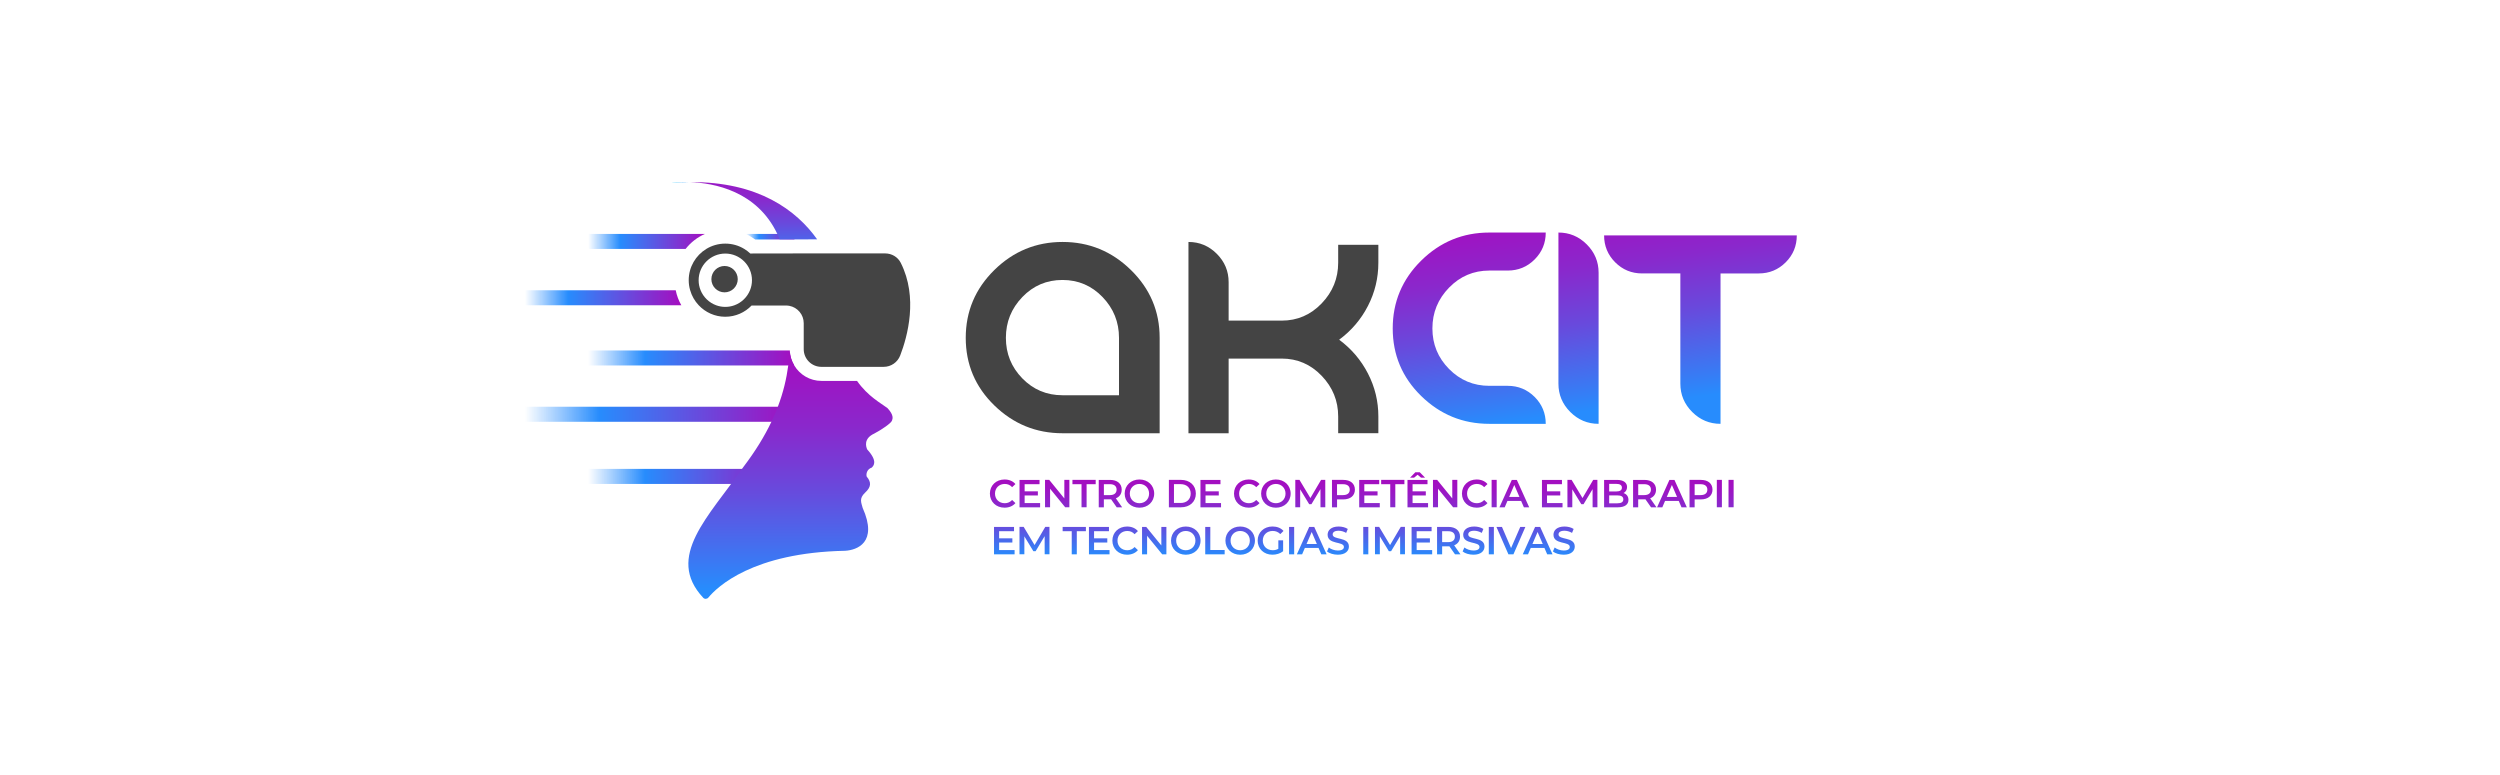 <?xml version="1.0" encoding="utf-8"?>
<!-- Generator: Adobe Illustrator 27.2.0, SVG Export Plug-In . SVG Version: 6.00 Build 0)  -->
<svg version="1.1" id="Camada_1" xmlns="http://www.w3.org/2000/svg" xmlns:xlink="http://www.w3.org/1999/xlink" x="0px" y="0px"
	 viewBox="0 0 841.89 261.06" style="enable-background:new 0 0 841.89 261.06;" xml:space="preserve">
<style type="text/css">
	.st0{fill:#FFFFFF;}
	.st1{fill:url(#SVGID_1_);}
	.st2{fill:url(#SVGID_00000165956965599071118720000012979314810207815608_);}
	.st3{fill:url(#SVGID_00000015331010818137341080000011474112596464050343_);}
	.st4{fill:url(#SVGID_00000085934601871142642590000005189034885354768283_);}
	.st5{fill:url(#SVGID_00000176023089267316170280000005935629104263243190_);}
	.st6{fill:url(#SVGID_00000132810984638331646710000000562943324277447048_);}
	.st7{fill:url(#SVGID_00000101799131739326604830000015254643468929628048_);}
	.st8{fill:url(#SVGID_00000170239043616089727650000009972015199870086804_);}
	.st9{fill:url(#SVGID_00000048497652549317386150000007210697322996578473_);}
	.st10{fill:url(#SVGID_00000121269057239836712940000005526937031215750056_);}
	.st11{fill:#1FB2FB;}
	.st12{fill:#444444;}
	.st13{fill:url(#SVGID_00000034788965530875926670000000732306406153942202_);}
	.st14{fill:url(#SVGID_00000074426000160684590020000001392807606624976802_);}
	.st15{fill:url(#SVGID_00000114045932727988451510000018126727627061469097_);}
	.st16{fill:url(#SVGID_00000095328162494262031330000003682189917751410111_);}
	.st17{fill:url(#SVGID_00000154399074130030302460000001024160089939022495_);}
	.st18{fill:url(#SVGID_00000031179009347560748030000001153990414912920484_);}
	.st19{fill:url(#SVGID_00000016058947967806255460000005603722893147751843_);}
	.st20{fill:url(#SVGID_00000091725540722035421130000005021061746436171451_);}
	.st21{fill:url(#SVGID_00000180330848097734941140000003530703595355281568_);}
	.st22{fill:url(#SVGID_00000127745392028685670810000017103047630311720341_);}
	.st23{fill:url(#SVGID_00000147927965112524651690000008574773040708245683_);}
	.st24{fill:url(#SVGID_00000101811932700471173840000000534416189840236427_);}
	.st25{fill:url(#SVGID_00000176724367947346617650000013368386876723252650_);}
	.st26{fill:url(#SVGID_00000103243958621843249460000011168302216047514289_);}
	.st27{fill:url(#SVGID_00000041254939088705020780000017026314826729047446_);}
	.st28{fill:url(#SVGID_00000040547473063261463260000015858380076018954147_);}
	.st29{fill:url(#SVGID_00000014617396200047235760000002669655720471489978_);}
	.st30{fill:url(#SVGID_00000135662767526910034130000003472282517998805155_);}
	.st31{fill:url(#SVGID_00000039839118408064865470000006891687720717108912_);}
	.st32{fill:url(#SVGID_00000007386383988792797460000003300951899099566492_);}
	.st33{fill:url(#SVGID_00000169545721526082494960000007693688955121946793_);}
	.st34{fill:url(#SVGID_00000152960675807913873090000011381733794180881594_);}
	.st35{fill:url(#SVGID_00000006688666391475820700000007159795430259484084_);}
	.st36{fill:url(#SVGID_00000085948198825947579180000003013882373171247747_);}
	.st37{fill:url(#SVGID_00000018204550556689016930000010899408027264359836_);}
	.st38{fill:url(#SVGID_00000121974745974964874940000005486441123660441744_);}
	.st39{fill:url(#SVGID_00000085964739863938731540000012973571713835087539_);}
	.st40{fill:url(#SVGID_00000054256864633320945210000003038860453246036415_);}
	.st41{fill:url(#SVGID_00000076569033909933294670000002070653660291550628_);}
	.st42{fill:url(#SVGID_00000057109066059185468460000000105430319760574398_);}
	.st43{fill:url(#SVGID_00000104664514597556359690000008578632255421641644_);}
	.st44{fill:#5C056B;}
	.st45{fill:#BF1EE0;}
	.st46{fill:#1ACDFA;}
	.st47{fill:#278CFD;}
	.st48{fill:#A50DBF;}
	.st49{fill:url(#SVGID_00000136412775524638316180000014057276291512057760_);}
	.st50{fill:url(#SVGID_00000150066913294652982920000004735199936558504095_);}
	.st51{fill:url(#SVGID_00000168097960214492119200000017748752688633157558_);}
	.st52{fill:url(#SVGID_00000131341118237690042760000005654419672610371477_);}
	.st53{fill:url(#SVGID_00000165916125878632364480000010110954690190484918_);}
	.st54{fill:url(#SVGID_00000092443879715281051330000012933290749698133141_);}
	.st55{fill:url(#SVGID_00000151523646213275639530000011906526733956947348_);}
	.st56{fill:url(#SVGID_00000081626053770819903730000013087984159865788050_);}
	.st57{fill:url(#SVGID_00000083047943329046746340000013295901628245733263_);}
	.st58{fill:url(#SVGID_00000108273138580750942500000004301410858510336186_);}
	.st59{fill:url(#SVGID_00000137095571472941686430000013301099957529542847_);}
	.st60{fill:url(#SVGID_00000152258487122686354700000006773492935929150872_);}
	.st61{fill:url(#SVGID_00000044166510066056202760000001033056151198703791_);}
	.st62{fill:url(#SVGID_00000028297066076868659150000009514952118336734608_);}
	.st63{fill:url(#SVGID_00000035516596173626413510000009281302139770681478_);}
	.st64{fill:url(#SVGID_00000018957468381835060380000003897496624949240209_);}
	.st65{fill:url(#SVGID_00000047028036316979850270000001696332601704847499_);}
	.st66{fill:url(#SVGID_00000103944447044931828490000014657044269014553490_);}
	.st67{fill:url(#SVGID_00000165914976925003472890000017732162997629635247_);}
	.st68{fill:url(#SVGID_00000067920691451515123500000000739411246910713277_);}
	.st69{fill:url(#SVGID_00000062876210094830205100000003139151545272589730_);}
	.st70{fill:url(#SVGID_00000018239472740698001300000002261385244037736078_);}
	.st71{fill:url(#SVGID_00000003794380271297789270000007318205374709638785_);}
	.st72{fill:url(#SVGID_00000158735166659428853020000004200577135407730328_);}
	.st73{fill:url(#SVGID_00000072262309630058321300000010272095538348530359_);}
	.st74{fill:url(#SVGID_00000139272412910108256860000003585995328186132922_);}
	.st75{fill:url(#SVGID_00000049194256044156624690000006043968612239821223_);}
	.st76{fill:url(#SVGID_00000019680404083968812170000000091008304174775457_);}
	.st77{fill:url(#SVGID_00000173861740529444567340000001073273077299400625_);}
	.st78{fill:url(#SVGID_00000080189632559887048380000017243625198601421991_);}
	.st79{fill:url(#SVGID_00000117677149917208065600000000719717000145471621_);}
	.st80{fill:url(#SVGID_00000094602130819637014120000008487067430124008376_);}
</style>
<g>
	<linearGradient id="SVGID_1_" gradientUnits="userSpaceOnUse" x1="198.037" y1="81.308" x2="237.383" y2="81.308">
		<stop  offset="0" style="stop-color:#278CFD;stop-opacity:0"/>
		<stop  offset="0.276" style="stop-color:#278CFD"/>
		<stop  offset="1" style="stop-color:#A50DBF"/>
	</linearGradient>
	<path class="st1" d="M198.04,78.77h39.35c-2.57,1.13-4.81,2.89-6.52,5.07h-32.82V78.77z"/>
	
		<linearGradient id="SVGID_00000138550031503059234800000000481289136976355221_" gradientUnits="userSpaceOnUse" x1="251.098" y1="79.707" x2="267.529" y2="79.707">
		<stop  offset="0" style="stop-color:#278CFD;stop-opacity:0"/>
		<stop  offset="0.276" style="stop-color:#278CFD"/>
		<stop  offset="1" style="stop-color:#A50DBF"/>
	</linearGradient>
	<path style="fill:url(#SVGID_00000138550031503059234800000000481289136976355221_);" d="M267.53,78.77v1.85
		c-1.71,0-3.38,0-4.96,0.01c-3.13,0.01-5.97,0.01-8.25,0.02c-1-0.73-2.07-1.36-3.22-1.87H267.53z"/>
</g>
<linearGradient id="SVGID_00000026853630301475572300000003068811799573708175_" gradientUnits="userSpaceOnUse" x1="176.796" y1="100.268" x2="229.458" y2="100.268">
	<stop  offset="0" style="stop-color:#278CFD;stop-opacity:0"/>
	<stop  offset="0.276" style="stop-color:#278CFD"/>
	<stop  offset="1" style="stop-color:#A50DBF"/>
</linearGradient>
<path style="fill:url(#SVGID_00000026853630301475572300000003068811799573708175_);" d="M227.55,97.74c0.36,1.81,1,3.51,1.9,5.07
	H176.8v-5.07H227.55z"/>
<linearGradient id="SVGID_00000044883846616867675470000008845855058844950952_" gradientUnits="userSpaceOnUse" x1="198.037" y1="120.542" x2="267.466" y2="120.542">
	<stop  offset="0" style="stop-color:#278CFD;stop-opacity:0"/>
	<stop  offset="0.276" style="stop-color:#278CFD"/>
	<stop  offset="1" style="stop-color:#A50DBF"/>
</linearGradient>
<path style="fill:url(#SVGID_00000044883846616867675470000008845855058844950952_);" d="M267.47,123.08h-69.43v-5.07h67.91
	C266.02,119.85,266.57,121.58,267.47,123.08z"/>
<linearGradient id="SVGID_00000098906588437213813580000016873924368977380515_" gradientUnits="userSpaceOnUse" x1="198.037" y1="160.429" x2="267.527" y2="160.429">
	<stop  offset="0" style="stop-color:#278CFD;stop-opacity:0"/>
	<stop  offset="0.276" style="stop-color:#278CFD"/>
	<stop  offset="1" style="stop-color:#A50DBF"/>
</linearGradient>
<rect x="198.04" y="157.9" style="fill:url(#SVGID_00000098906588437213813580000016873924368977380515_);" width="69.49" height="5.07"/>
<linearGradient id="SVGID_00000012445115354548768720000009840206234615842689_" gradientUnits="userSpaceOnUse" x1="176.798" y1="139.505" x2="267.527" y2="139.505">
	<stop  offset="0" style="stop-color:#278CFD;stop-opacity:0"/>
	<stop  offset="0.276" style="stop-color:#278CFD"/>
	<stop  offset="1" style="stop-color:#A50DBF"/>
</linearGradient>
<rect x="176.8" y="136.97" style="fill:url(#SVGID_00000012445115354548768720000009840206234615842689_);" width="90.73" height="5.07"/>
<linearGradient id="SVGID_00000050627927755153016280000014633494624876572320_" gradientUnits="userSpaceOnUse" x1="226.169" y1="61.456" x2="232.278" y2="61.456">
	<stop  offset="0" style="stop-color:#1ACDFA"/>
	<stop  offset="1" style="stop-color:#2884FD"/>
</linearGradient>
<path style="fill:url(#SVGID_00000050627927755153016280000014633494624876572320_);" d="M232.28,61.33c-1.96,0.02-4,0.11-6.11,0.28
	C226.21,61.57,228.64,61.21,232.28,61.33z"/>
<linearGradient id="SVGID_00000159440280737256260930000015250373495451612827_" gradientUnits="userSpaceOnUse" x1="253.738" y1="54.837" x2="253.738" y2="88.693">
	<stop  offset="0" style="stop-color:#A50DBF"/>
	<stop  offset="0.141" style="stop-color:#9E14C3"/>
	<stop  offset="0.349" style="stop-color:#8A28CC"/>
	<stop  offset="0.6" style="stop-color:#6949DC"/>
	<stop  offset="0.881" style="stop-color:#3C77F3"/>
	<stop  offset="1" style="stop-color:#278CFD"/>
</linearGradient>
<path style="fill:url(#SVGID_00000159440280737256260930000015250373495451612827_);" d="M232.29,61.33
	c23.05-0.22,35.93,9.49,42.89,19.27c-2.58,0.01-5.17,0.01-7.65,0.02c-1.71,0-3.38,0-4.96,0.01c-0.25-0.64-0.53-1.26-0.81-1.86
	C254.91,64.36,240.53,61.62,232.29,61.33z"/>
<linearGradient id="SVGID_00000005258062129680572220000003294447964462344856_" gradientUnits="userSpaceOnUse" x1="266.202" y1="97.629" x2="266.202" y2="198.357">
	<stop  offset="0.167" style="stop-color:#A50DBF"/>
	<stop  offset="0.284" style="stop-color:#9E14C3"/>
	<stop  offset="0.458" style="stop-color:#8A28CC"/>
	<stop  offset="0.666" style="stop-color:#6949DC"/>
	<stop  offset="0.901" style="stop-color:#3C77F3"/>
	<stop  offset="1" style="stop-color:#278CFD"/>
</linearGradient>
<path style="fill:url(#SVGID_00000005258062129680572220000003294447964462344856_);" d="M300.37,141.65
	c-0.25,0.85-3.5,3.07-5.95,4.35c-3.74,1.72-2.76,4.48-2.39,5.34c3.62,3.98,2.21,5.46,1.53,6.13c-1.53,0.49-1.96,2.02-1.71,3
	c1.66,1.96,1.53,3.55-0.55,5.46c-2.09,1.96-1.23,3.37-0.8,5.09c5.26,11.76-1.97,14.22-5.89,14.46
	c-31.17,0.62-43.1,12.18-46.06,15.75c-0.44,0.53-1.26,0.58-1.73,0.08c-12.91-13.8,1.87-27.3,13.54-44.08
	c4.09-5.38,7.15-10.43,9.42-15.2c0.83-1.72,1.55-3.41,2.17-5.07c1.84-4.85,2.91-9.44,3.5-13.89c0.22-1.71,0.38-3.4,0.49-5.07
	c0-0.09,0.01-0.17,0.02-0.25c-0.01,0.08,0,0.17,0,0.25c0.07,1.85,0.61,3.58,1.51,5.07c1.86,3.11,5.27,5.2,9.16,5.2h11.98
	c3.69,5.25,8.09,7.52,10.23,9.14C301.1,139.81,300.61,141.04,300.37,141.65z"/>
<path class="st12" d="M303.33,88.5c-0.99-1.96-3.03-3.15-5.22-3.16c-4.24-0.02-11.92-0.02-19.98-0.01c-4.75,0-9.64,0.01-14.03,0.02
	c-4.58,0.01-8.62,0.02-11.44,0.02c-0.61-0.58-1.29-1.09-2.02-1.54c-1.86-1.14-4.05-1.79-6.39-1.79c-2.34,0-4.53,0.65-6.4,1.79
	c-3.54,2.17-5.92,6.07-5.92,10.52c0,1.17,0.16,2.3,0.48,3.37c0.54,1.92,1.55,3.66,2.88,5.07c2.25,2.39,5.42,3.88,8.95,3.88
	c3.47,0,6.62-1.45,8.86-3.78h11.6c0.38,0,0.75,0.03,1.11,0.1c2.76,0.52,4.85,2.94,4.85,5.85v8.75c0,3.29,2.67,5.95,5.96,5.95h20.96
	c2.48,0,4.68-1.52,5.57-3.83C305.6,113.35,309.23,100.16,303.33,88.5z M252.57,97.74c-0.95,2.35-2.87,4.2-5.26,5.07
	c-0.96,0.35-1.98,0.54-3.06,0.54c-1.08,0-2.1-0.19-3.06-0.54c-2.39-0.87-4.31-2.72-5.26-5.07c-0.43-1.04-0.66-2.18-0.66-3.37
	c0-4.95,4.02-8.98,8.98-8.98c4.95,0,8.98,4.02,8.98,8.98C253.23,95.55,253,96.69,252.57,97.74z M248.44,94.01
	c0,2.45-1.99,4.44-4.44,4.44s-4.44-1.99-4.44-4.44s1.99-4.44,4.44-4.44S248.44,91.56,248.44,94.01z"/>
<path class="st12" d="M390.52,113.77v32.13h-32.69c-8.91,0-16.57-3.13-22.99-9.38c-6.42-6.25-9.62-13.84-9.62-22.75
	c0-8.91,3.21-16.52,9.62-22.83c6.41-6.31,14.08-9.46,22.99-9.46c8.91,0,16.59,3.15,23.03,9.46
	C387.3,97.25,390.52,104.86,390.52,113.77z M376.83,133.1v-19.33c0-5.31-1.84-9.89-5.53-13.73c-3.69-3.84-8.19-5.76-13.51-5.76
	c-5.33,0-9.83,1.92-13.52,5.76c-3.69,3.84-5.53,8.41-5.53,13.73c0,5.31,1.84,9.86,5.53,13.65c3.69,3.78,8.19,5.68,13.52,5.68H376.83
	z"/>
<path class="st12" d="M413.75,145.9h-13.53V81.48c3.7,0,6.88,1.33,9.54,3.99c2.66,2.66,3.99,5.84,3.99,9.54v12.96h17.88
	c5.26,0,9.74-1.93,13.45-5.8c3.7-3.86,5.56-8.43,5.56-13.69v-6.04h13.53v6.04c0,5.15-1.17,10-3.5,14.53
	c-2.33,4.54-5.57,8.33-9.7,11.39c4.13,3.06,7.37,6.86,9.7,11.39c2.34,4.54,3.5,9.35,3.5,14.45v5.64h-13.53v-5.64
	c0-5.26-1.85-9.82-5.56-13.69c-3.7-3.86-8.19-5.8-13.45-5.8h-17.88V145.9z"/>
<linearGradient id="SVGID_00000050653412519060559430000005660223774866587273_" gradientUnits="userSpaceOnUse" x1="532.757" y1="63.932" x2="542.563" y2="137.48">
	<stop  offset="0" style="stop-color:#A50DBF"/>
	<stop  offset="0.14" style="stop-color:#9E14C3"/>
	<stop  offset="0.348" style="stop-color:#8A28CC"/>
	<stop  offset="0.598" style="stop-color:#6949DC"/>
	<stop  offset="0.878" style="stop-color:#3C77F2"/>
	<stop  offset="0.943" style="stop-color:#3182F8"/>
	<stop  offset="1" style="stop-color:#278CFD"/>
</linearGradient>
<path style="fill:url(#SVGID_00000050653412519060559430000005660223774866587273_);" d="M487.97,96.87
	c-3.73,3.84-5.6,8.41-5.6,13.73c0,5.31,1.86,9.86,5.6,13.65c3.73,3.78,8.25,5.68,13.57,5.68h6.2c3.54,0,6.56,1.25,9.06,3.74
	c2.5,2.5,3.74,5.52,3.74,9.06h-19c-8.91,0-16.56-3.13-22.95-9.38c-6.39-6.25-9.58-13.84-9.58-22.75c0-8.91,3.19-16.52,9.58-22.83
	c6.39-6.31,14.04-9.46,22.95-9.46h19c0,3.54-1.25,6.56-3.74,9.06c-2.5,2.5-5.52,3.74-9.06,3.74h-6.2
	C496.22,91.12,491.7,93.04,487.97,96.87z M524.81,78.31v50.89c0,3.7,1.33,6.88,3.99,9.54c2.66,2.66,5.84,3.99,9.54,3.99V91.84
	c0-3.7-1.33-6.88-3.99-9.54C531.69,79.64,528.51,78.31,524.81,78.31z M540.19,79.28c0,3.54,1.25,6.56,3.74,9.06
	c2.5,2.5,5.52,3.74,9.06,3.74h12.88v37.12c0,3.7,1.33,6.88,3.99,9.54c2.66,2.66,5.84,3.99,9.54,3.99V92.08h12.88
	c3.54,0,6.56-1.25,9.06-3.74c2.5-2.5,3.74-5.52,3.74-9.06H540.19z"/>
<linearGradient id="SVGID_00000130609338082912156050000013921979195256525459_" gradientUnits="userSpaceOnUse" x1="458.577" y1="161.214" x2="458.577" y2="187.209">
	<stop  offset="0" style="stop-color:#A50DBF"/>
	<stop  offset="0.14" style="stop-color:#9E14C3"/>
	<stop  offset="0.348" style="stop-color:#8A28CC"/>
	<stop  offset="0.598" style="stop-color:#6949DC"/>
	<stop  offset="0.878" style="stop-color:#3C77F2"/>
	<stop  offset="0.943" style="stop-color:#3182F8"/>
	<stop  offset="1" style="stop-color:#278CFD"/>
</linearGradient>
<path style="fill:url(#SVGID_00000130609338082912156050000013921979195256525459_);" d="M333.35,166.22c0-2.76,2.11-4.75,4.95-4.75
	c1.5,0,2.8,0.54,3.65,1.54l-1.11,1.04c-0.67-0.73-1.5-1.08-2.47-1.08c-1.91,0-3.3,1.35-3.3,3.25c0,1.9,1.38,3.24,3.3,3.24
	c0.96,0,1.79-0.36,2.47-1.09l1.11,1.05c-0.86,1-2.15,1.54-3.67,1.54C335.46,170.97,333.35,168.98,333.35,166.22z M350.26,169.4v1.44
	h-6.93v-9.23h6.74v1.44h-5.02v2.4h4.46v1.41h-4.46v2.55H350.26z M360.12,161.6v9.23h-1.41l-5.09-6.25v6.25h-1.7v-9.23h1.41
	l5.09,6.25v-6.25H360.12z M364.21,163.05h-3.06v-1.45h7.83v1.45h-3.06v7.78h-1.71V163.05z M376.06,170.84l-1.89-2.7
	c-0.12,0.01-0.24,0.01-0.36,0.01h-2.08v2.69h-1.72v-9.23h3.8c2.43,0,3.93,1.24,3.93,3.28c0,1.4-0.71,2.43-1.97,2.92l2.12,3.03
	H376.06z M373.74,163.05h-2v3.68h2c1.5,0,2.28-0.69,2.28-1.85S375.24,163.05,373.74,163.05z M378.74,166.22
	c0-2.73,2.11-4.75,4.97-4.75c2.86,0,4.97,2,4.97,4.75c0,2.74-2.11,4.75-4.97,4.75C380.85,170.97,378.74,168.95,378.74,166.22z
	 M386.96,166.22c0-1.89-1.39-3.25-3.25-3.25c-1.86,0-3.24,1.36-3.24,3.25c0,1.89,1.38,3.24,3.24,3.24
	C385.57,169.46,386.96,168.11,386.96,166.22z M393.63,161.6h4.04c2.99,0,5.04,1.85,5.04,4.62c0,2.77-2.04,4.62-5.04,4.62h-4.04
	V161.6z M397.58,169.38c2.06,0,3.39-1.25,3.39-3.17c0-1.91-1.33-3.17-3.39-3.17h-2.24v6.33H397.58z M411.19,169.4v1.44h-6.93v-9.23
	H411v1.44h-5.03v2.4h4.46v1.41h-4.46v2.55H411.19z M415.56,166.22c0-2.76,2.11-4.75,4.95-4.75c1.5,0,2.8,0.54,3.65,1.54l-1.11,1.04
	c-0.67-0.73-1.5-1.08-2.47-1.08c-1.91,0-3.3,1.35-3.3,3.25c0,1.9,1.38,3.24,3.3,3.24c0.96,0,1.79-0.36,2.47-1.09l1.11,1.05
	c-0.86,1-2.15,1.54-3.67,1.54C417.67,170.97,415.56,168.98,415.56,166.22z M424.69,166.22c0-2.73,2.11-4.75,4.97-4.75
	c2.86,0,4.97,2,4.97,4.75c0,2.74-2.11,4.75-4.97,4.75C426.8,170.97,424.69,168.95,424.69,166.22z M432.91,166.22
	c0-1.89-1.39-3.25-3.25-3.25s-3.24,1.36-3.24,3.25c0,1.89,1.38,3.24,3.24,3.24S432.91,168.11,432.91,166.22z M444.68,170.84
	l-0.01-6.12l-3.03,5.06h-0.77l-3.03-4.99v6.04h-1.64v-9.23h1.41l3.67,6.12l3.6-6.12h1.41l0.01,9.23H444.68z M456.27,164.89
	c0,2.03-1.5,3.29-3.93,3.29h-2.08v2.66h-1.71v-9.23h3.8C454.76,161.6,456.27,162.84,456.27,164.89z M454.54,164.89
	c0-1.16-0.78-1.83-2.28-1.83h-2.01v3.67h2.01C453.76,166.72,454.54,166.05,454.54,164.89z M464.65,169.4v1.44h-6.93v-9.23h6.74v1.44
	h-5.02v2.4h4.46v1.41h-4.46v2.55H464.65z M468.17,163.05h-3.06v-1.45h7.83v1.45h-3.06v7.78h-1.71V163.05z M480.91,169.4v1.44h-6.93
	v-9.23h6.74v1.44h-5.03v2.4h4.46v1.41h-4.46v2.55H480.91z M476.21,160.85h-1.36l1.77-1.81h1.5l1.77,1.81h-1.36l-1.16-0.98
	L476.21,160.85z M490.76,161.6v9.23h-1.41l-5.09-6.25v6.25h-1.7v-9.23h1.41l5.09,6.25v-6.25H490.76z M492.32,166.22
	c0-2.76,2.11-4.75,4.95-4.75c1.5,0,2.8,0.54,3.65,1.54l-1.11,1.04c-0.67-0.73-1.5-1.08-2.47-1.08c-1.91,0-3.3,1.35-3.3,3.25
	c0,1.9,1.38,3.24,3.3,3.24c0.96,0,1.79-0.36,2.47-1.09l1.11,1.05c-0.86,1-2.15,1.54-3.67,1.54
	C494.43,170.97,492.32,168.98,492.32,166.22z M502.31,161.6h1.71v9.23h-1.71V161.6z M512.25,168.7h-4.62l-0.91,2.14h-1.77l4.16-9.23
	h1.69l4.17,9.23h-1.79L512.25,168.7z M511.68,167.35l-1.74-4.04l-1.73,4.04H511.68z M526.19,169.4v1.44h-6.93v-9.23H526v1.44h-5.03
	v2.4h4.46v1.41h-4.46v2.55H526.19z M536.32,170.84l-0.01-6.12l-3.03,5.06h-0.77l-3.03-4.99v6.04h-1.64v-9.23h1.41l3.67,6.12
	l3.6-6.12h1.41l0.01,9.23H536.32z M548.39,168.33c0,1.58-1.24,2.51-3.61,2.51h-4.59v-9.23h4.33c2.22,0,3.4,0.94,3.4,2.4
	c0,0.95-0.48,1.65-1.19,2.03C547.71,166.35,548.39,167.13,548.39,168.33z M541.9,162.95v2.55h2.43c1.19,0,1.86-0.42,1.86-1.27
	c0-0.86-0.67-1.28-1.86-1.28H541.9z M546.66,168.16c0-0.92-0.7-1.33-1.99-1.33h-2.77v2.66h2.77
	C545.96,169.49,546.66,169.08,546.66,168.16z M556,170.84l-1.89-2.7c-0.12,0.01-0.24,0.01-0.36,0.01h-2.08v2.69h-1.72v-9.23h3.8
	c2.43,0,3.93,1.24,3.93,3.28c0,1.4-0.71,2.43-1.97,2.92l2.12,3.03H556z M553.68,163.05h-2v3.68h2c1.5,0,2.28-0.69,2.28-1.85
	S555.18,163.05,553.68,163.05z M565.33,168.7h-4.62l-0.91,2.14h-1.77l4.16-9.23h1.69l4.17,9.23h-1.79L565.33,168.7z M564.76,167.35
	l-1.74-4.04l-1.73,4.04H564.76z M576.69,164.89c0,2.03-1.5,3.29-3.93,3.29h-2.08v2.66h-1.72v-9.23h3.8
	C575.19,161.6,576.69,162.84,576.69,164.89z M574.96,164.89c0-1.16-0.78-1.83-2.28-1.83h-2v3.67h2
	C574.19,166.72,574.96,166.05,574.96,164.89z M578.15,161.6h1.71v9.23h-1.71V161.6z M582.09,161.6h1.72v9.23h-1.72V161.6z
	 M341.67,185.23v1.44h-6.93v-9.23h6.74v1.44h-5.02v2.4h4.46v1.41h-4.46v2.55H341.67z M351.8,186.67l-0.01-6.12l-3.03,5.06h-0.77
	l-3.03-4.99v6.04h-1.64v-9.23h1.41l3.67,6.12l3.6-6.12h1.41l0.01,9.23H351.8z M360.91,178.89h-3.06v-1.45h7.83v1.45h-3.06v7.78
	h-1.71V178.89z M373.64,185.23v1.44h-6.93v-9.23h6.74v1.44h-5.02v2.4h4.46v1.41h-4.46v2.55H373.64z M374.6,182.06
	c0-2.76,2.11-4.75,4.95-4.75c1.5,0,2.8,0.54,3.65,1.54l-1.11,1.04c-0.67-0.73-1.5-1.08-2.47-1.08c-1.91,0-3.3,1.35-3.3,3.25
	c0,1.9,1.38,3.24,3.3,3.24c0.96,0,1.79-0.36,2.47-1.09l1.11,1.05c-0.86,1-2.15,1.54-3.67,1.54
	C376.71,186.8,374.6,184.81,374.6,182.06z M392.79,177.44v9.23h-1.41l-5.09-6.25v6.25h-1.7v-9.23H386l5.09,6.25v-6.25H392.79z
	 M394.35,182.06c0-2.73,2.11-4.75,4.97-4.75c2.86,0,4.97,2,4.97,4.75c0,2.74-2.11,4.75-4.97,4.75
	C396.46,186.8,394.35,184.79,394.35,182.06z M402.57,182.06c0-1.89-1.39-3.25-3.25-3.25c-1.86,0-3.24,1.36-3.24,3.25
	c0,1.89,1.38,3.24,3.24,3.24C401.18,185.3,402.57,183.94,402.57,182.06z M405.86,177.44h1.72v7.78h4.83v1.45h-6.54V177.44z
	 M412.67,182.06c0-2.73,2.11-4.75,4.97-4.75c2.86,0,4.97,2,4.97,4.75c0,2.74-2.11,4.75-4.97,4.75
	C414.78,186.8,412.67,184.79,412.67,182.06z M420.89,182.06c0-1.89-1.39-3.25-3.25-3.25c-1.86,0-3.24,1.36-3.24,3.25
	c0,1.89,1.38,3.24,3.24,3.24C419.5,185.3,420.89,183.94,420.89,182.06z M430.48,181.95h1.62v3.68c-0.96,0.78-2.31,1.17-3.61,1.17
	c-2.86,0-4.97-1.99-4.97-4.75c0-2.76,2.11-4.75,5-4.75c1.54,0,2.84,0.51,3.71,1.5l-1.08,1.06c-0.73-0.73-1.56-1.06-2.55-1.06
	c-1.97,0-3.35,1.33-3.35,3.25c0,1.87,1.38,3.24,3.34,3.24c0.66,0,1.31-0.13,1.9-0.48V181.95z M434.1,177.44h1.72v9.23h-1.72V177.44z
	 M444.03,184.53h-4.62l-0.91,2.14h-1.77l4.16-9.23h1.69l4.17,9.23h-1.79L444.03,184.53z M443.46,183.19l-1.74-4.04l-1.73,4.04
	H443.46z M446.89,185.7l0.59-1.33c0.74,0.59,1.91,1.02,3.05,1.02c1.44,0,2.04-0.51,2.04-1.2c0-1.99-5.49-0.69-5.49-4.12
	c0-1.49,1.19-2.76,3.72-2.76c1.11,0,2.27,0.29,3.07,0.82l-0.54,1.33c-0.83-0.49-1.74-0.73-2.55-0.73c-1.42,0-2,0.55-2,1.25
	c0,1.96,5.47,0.69,5.47,4.08c0,1.48-1.2,2.74-3.73,2.74C449.09,186.8,447.65,186.36,446.89,185.7z M459.08,177.44h1.71v9.23h-1.71
	V177.44z M471.51,186.67l-0.01-6.12l-3.03,5.06h-0.77l-3.03-4.99v6.04h-1.64v-9.23h1.41l3.67,6.12l3.6-6.12h1.41l0.01,9.23H471.51z
	 M482.29,185.23v1.44h-6.93v-9.23h6.74v1.44h-5.03v2.4h4.46v1.41h-4.46v2.55H482.29z M489.98,186.67l-1.89-2.7
	c-0.12,0.01-0.24,0.01-0.36,0.01h-2.08v2.69h-1.71v-9.23h3.8c2.43,0,3.93,1.24,3.93,3.28c0,1.4-0.71,2.43-1.97,2.92l2.12,3.03
	H489.98z M487.66,178.89h-2.01v3.68h2.01c1.5,0,2.28-0.69,2.28-1.85S489.16,178.89,487.66,178.89z M492.55,185.7l0.59-1.33
	c0.74,0.59,1.91,1.02,3.05,1.02c1.44,0,2.04-0.51,2.04-1.2c0-1.99-5.49-0.69-5.49-4.12c0-1.49,1.19-2.76,3.72-2.76
	c1.11,0,2.27,0.29,3.07,0.82l-0.54,1.33c-0.83-0.49-1.74-0.73-2.55-0.73c-1.42,0-2,0.55-2,1.25c0,1.96,5.47,0.69,5.47,4.08
	c0,1.48-1.2,2.74-3.73,2.74C494.75,186.8,493.31,186.36,492.55,185.7z M501.36,177.44h1.71v9.23h-1.71V177.44z M513.68,177.44
	l-4.02,9.23h-1.69l-4.04-9.23h1.86l3.07,7.12l3.1-7.12H513.68z M520.1,184.53h-4.62l-0.91,2.14h-1.77l4.16-9.23h1.69l4.17,9.23
	h-1.79L520.1,184.53z M519.53,183.19l-1.74-4.04l-1.73,4.04H519.53z M522.95,185.7l0.59-1.33c0.74,0.59,1.91,1.02,3.05,1.02
	c1.44,0,2.04-0.51,2.04-1.2c0-1.99-5.49-0.69-5.49-4.12c0-1.49,1.19-2.76,3.72-2.76c1.11,0,2.27,0.29,3.07,0.82l-0.54,1.33
	c-0.83-0.49-1.74-0.73-2.55-0.73c-1.42,0-2,0.55-2,1.25c0,1.96,5.47,0.69,5.47,4.08c0,1.48-1.2,2.74-3.73,2.74
	C525.15,186.8,523.72,186.36,522.95,185.7z"/>
</svg>
